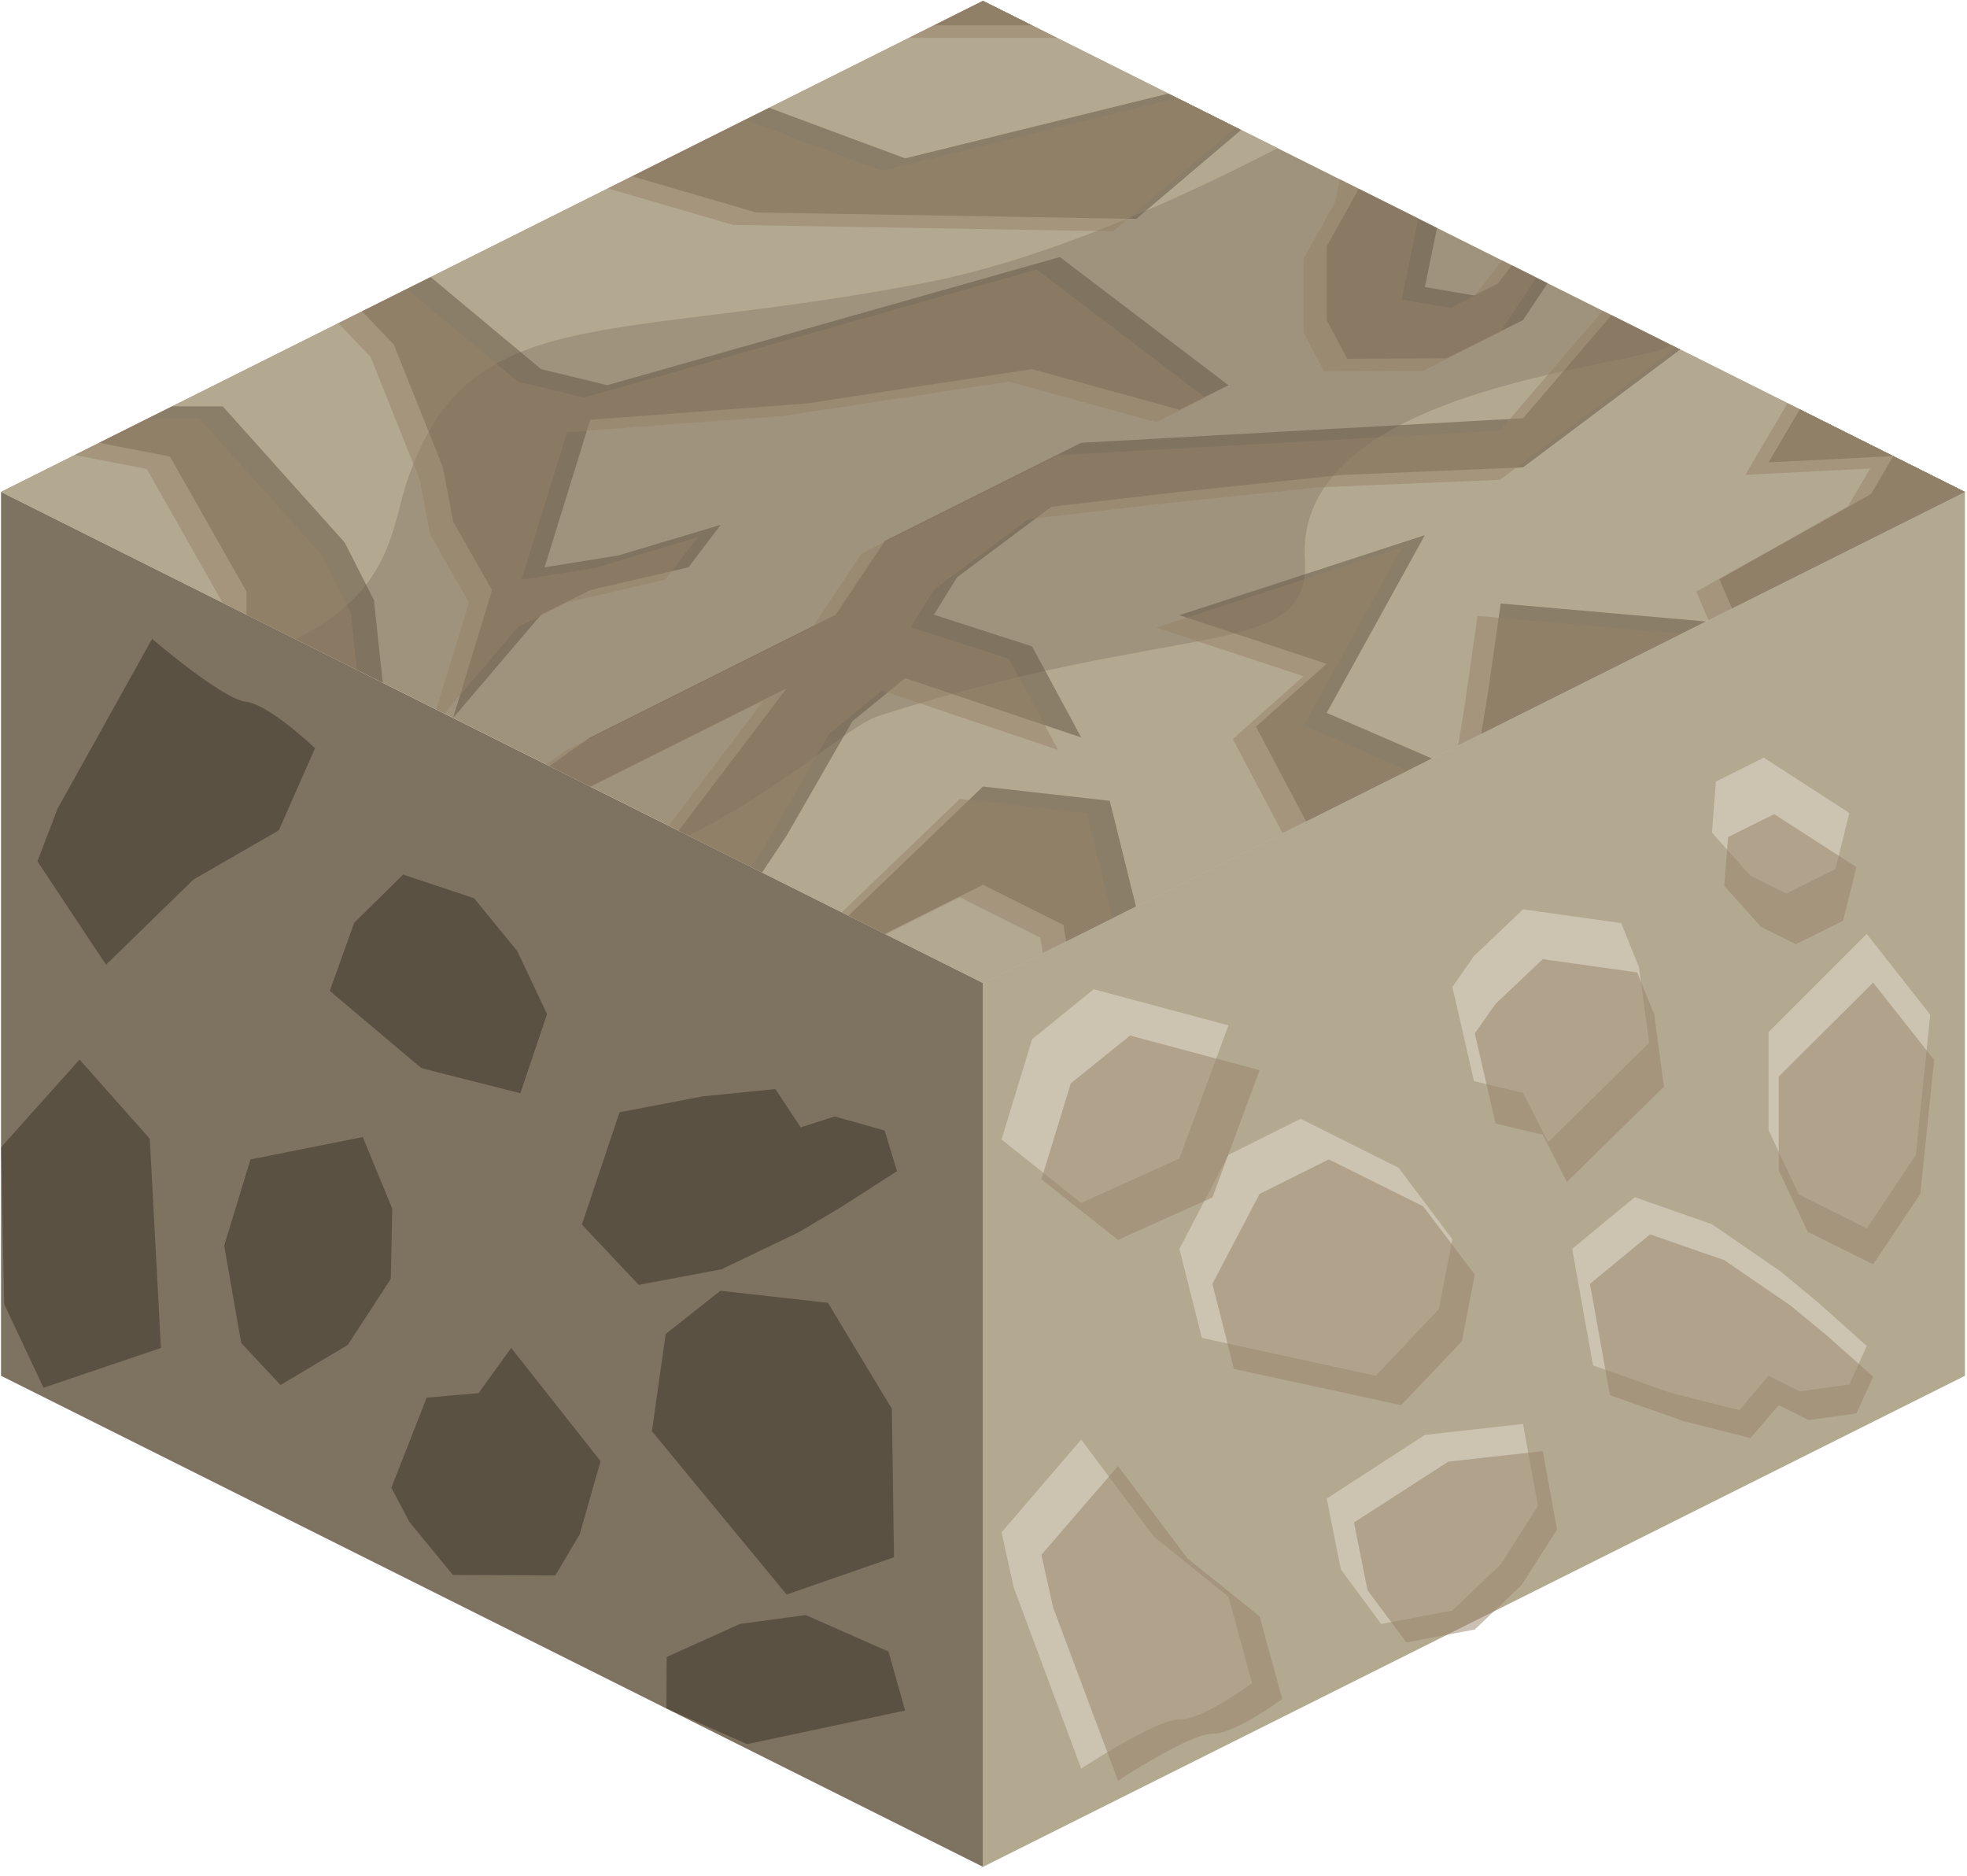 <?xml version="1.0" encoding="UTF-8" standalone="no"?><!DOCTYPE svg PUBLIC "-//W3C//DTD SVG 1.1//EN" "http://www.w3.org/Graphics/SVG/1.1/DTD/svg11.dtd"><svg width="100%" height="100%" viewBox="0 0 215 205" version="1.1" xmlns="http://www.w3.org/2000/svg" xmlns:xlink="http://www.w3.org/1999/xlink" xml:space="preserve" xmlns:serif="http://www.serif.com/" style="fill-rule:evenodd;clip-rule:evenodd;stroke-linejoin:round;stroke-miterlimit:1.414;"><g id="Dirt_Block05"><g><path d="M214.776,53.759l0,96.598l-107.331,53.666l0,-96.598l107.331,-53.666Z" style="fill:#b3a890;"/><path d="M204.043,102.058l6.94,8.837l-1.574,15.313l-5.366,8.05l-7.425,-3.713l-3.308,-7.021l0,-10.733l10.733,-10.733" style="fill:#ccc3b0;"/><path d="M192.787,82.797l9.359,6.054l-1.525,6.13l-5.367,2.683l-3.943,-1.971l-4.189,-4.696l0.429,-5.581l5.236,-2.619Z" style="fill:#ccc3b0;"/><path d="M161.11,104.485l5.367,-5.11l10.733,1.512l1.944,4.827l1.101,8.238l-11.034,10.884l-2.744,-5.39l-5.367,-1.288l-2.362,-10.291l2.362,-3.382" style="fill:#ccc3b0;"/><path d="M178.684,130.837l-6.841,5.652l2.278,12.729l8.455,2.99l7.519,1.909l3.215,-3.76l3.401,1.701l5.435,-0.753l1.897,-4.211l-5.367,-4.787l-4.042,-3.345l-7.512,-5.176l-8.438,-2.949Z" style="fill:#ccc3b0;"/><path d="M142.155,122.269l-7.878,3.939l-5.366,10.281l2.451,9.727l19.015,4.141l6.893,-7.286l1.478,-7.632l-5.86,-7.804l-10.733,-5.366Z" style="fill:#ccc3b0;"/><path d="M118.178,157.321l-8.71,10.148l1.338,6.035l7.372,19.786c0,0 8.247,-5.443 10.733,-5.367c2.486,0.077 7.942,-3.971 7.942,-3.971l-2.576,-9.445l-8.207,-6.63l-7.892,-10.556Z" style="fill:#ccc3b0;"/><path d="M166.477,155.616l-10.733,1.199l-10.734,6.959l1.544,7.735l4.409,5.974l7.785,-1.474l5.307,-5.071l4.046,-6.352l-1.624,-8.97" style="fill:#ccc3b0;"/><path d="M109.468,124.536l8.71,6.931l10.733,-4.854l5.366,-14.553l-14.73,-3.95l-6.736,5.465l-3.343,10.961" style="fill:#ccc3b0;"/><path d="M122.202,160.221l-8.372,9.701l1.286,5.77l7.086,18.914c0,0 7.928,-5.203 10.317,-5.13c2.389,0.073 7.634,-3.796 7.634,-3.796l-2.475,-9.03l-7.89,-6.337l-7.586,-10.092Zm46.427,-1.629l-10.317,1.146l-10.317,6.652l1.483,7.395l4.239,5.711l7.483,-1.409l5.101,-4.849l3.889,-6.072l-1.561,-8.574Zm11.733,-23.689l-6.575,5.404l2.19,12.168l8.127,2.858l7.228,1.825l3.089,-3.594l3.27,1.626l5.224,-0.719l1.823,-4.026l-5.158,-4.576l-3.886,-3.199l-7.221,-4.948l-8.111,-2.819Zm-35.112,-8.191l-7.572,3.766l-5.159,9.829l2.356,9.298l18.278,3.959l6.626,-6.966l1.421,-7.296l-5.633,-7.459l-10.317,-5.131Zm59.488,-19.321l6.671,8.448l-1.512,14.639l-5.159,7.695l-7.137,-3.549l-3.18,-6.712l0,-10.26l10.317,-10.261Zm-90.908,21.489l3.214,-10.479l6.475,-5.225l14.159,3.777l-5.159,13.912l-10.317,4.64l-8.372,-6.625Zm49.64,-19.169l5.159,-4.885l10.317,1.445l1.869,4.615l1.057,7.876l-10.606,10.404l-2.637,-5.153l-5.159,-1.231l-2.27,-9.838l2.27,-3.233Zm30.449,-20.733l8.996,5.788l-1.466,5.859l-5.159,2.565l-3.79,-1.884l-4.027,-4.489l0.413,-5.336l5.033,-2.503Z" style="fill:#968269;fill-opacity:0.5;"/></g><path d="M0.113,53.759l107.332,53.666l0,96.598l-107.332,-53.666l0,-96.598" style="fill:#7e7260;"/><clipPath id="_clip1"><path d="M0.113,53.759l107.332,53.666l0,96.598l-107.332,-53.666l0,-96.598"/></clipPath><g clip-path="url(#_clip1)"><path d="M89.975,173.822l11.734,-4.08l-0.235,-16.221l-6.989,-11.581l-11.749,-1.32l-5.988,4.726l-1.503,10.627l14.73,17.849" style="fill:#7e7260;"/><path d="M85.653,190.169l17.273,-3.67l-1.819,-6.448l-9.043,-3.989l-7.196,0.973l-8.01,3.609l-0.029,5.633l8.824,3.892Z" style="fill:#7e7260;"/><path d="M48.712,165.842l4.777,5.837l11.198,0.057l2.667,-4.498l2.28,-7.998l-9.77,-12.374l-3.564,4.94l-5.673,0.498l-3.859,9.847l1.944,3.691" style="fill:#7e7260;"/><path d="M73.801,139.975l-6.21,-6.587l4.115,-12.274l9.073,-1.735l7.964,-0.802l2.763,4.188l3.72,-1.192l5.458,1.533l1.351,4.444l-6.163,3.963l-4.606,2.727l-8.414,4.037l-9.051,1.698Z" style="fill:#7e7260;"/><path d="M34.651,150.919l-4.295,-4.585l-1.861,-10.648l2.871,-9.417l12.277,-2.446l3.22,7.815l-0.159,7.685l-4.698,7.217l-7.355,4.379Z" style="fill:#7e7260;"/><path d="M15.577,104.991l-7.493,-11.309l2.215,-5.782l10.316,-18.523c0,0 7.68,6.583 10.235,6.868c2.555,0.284 7.573,5.082 7.573,5.082l-3.959,8.979l-9.33,5.375l-9.557,9.31Z" style="fill:#7e7260;"/><path d="M60.866,119.034l-10.818,-2.742l-10.012,-8.443l2.664,-7.436l5.35,-5.277l7.762,2.587l4.721,5.79l3.252,6.875l-2.919,8.646" style="fill:#7e7260;"/><path d="M4.103,124.948l8.581,-9.592l7.679,8.654l1.217,22.864l-12.833,4.344l-4.296,-9.129l-0.348,-17.141" style="fill:#7e7260;"/><path d="M81.663,190.613l17.273,-3.671l-1.819,-6.447l-9.043,-3.99l-7.196,0.973l-8.01,3.61l-0.029,5.632l8.824,3.893Zm4.322,-16.348l-14.73,-17.849l1.504,-10.627l5.987,-4.726l11.749,1.32l6.989,11.582l0.235,16.22l-11.734,4.08Zm-41.263,-7.98l-1.944,-3.69l3.859,-9.848l5.673,-0.498l3.564,-4.939l9.77,12.374l-2.28,7.997l-2.667,4.498l-11.198,-0.057l-4.777,-5.837Zm-44.609,-40.893l8.581,-9.593l7.679,8.654l1.217,22.864l-12.833,4.345l-4.296,-9.13l-0.348,-17.14Zm30.548,25.971l-4.295,-4.586l-1.861,-10.647l2.871,-9.418l12.278,-2.445l3.219,7.814l-0.159,7.686l-4.698,7.216l-7.355,4.38Zm39.15,-10.945l-6.21,-6.587l4.115,-12.273l9.073,-1.736l7.964,-0.801l2.763,4.187l3.72,-1.191l5.458,1.532l1.351,4.444l-6.163,3.963l-4.606,2.727l-8.414,4.037l-9.051,1.698Zm-12.935,-20.941l-10.818,-2.741l-10.012,-8.444l2.664,-7.435l5.35,-5.277l7.762,2.587l4.721,5.789l3.253,6.875l-2.92,8.646Zm-45.289,-14.042l-7.493,-11.31l2.215,-5.782l10.316,-18.523c0,0 7.68,6.584 10.235,6.868c2.555,0.284 7.573,5.082 7.573,5.082l-3.959,8.979l-9.33,5.376l-9.557,9.31Z" style="fill:#0a0500;fill-opacity:0.3;"/></g><path d="M214.776,53.759l-107.331,53.666l-107.332,-53.666l107.332,-53.666l107.331,53.666Z" style="fill:#9f937d;"/><clipPath id="_clip2"><path d="M214.776,53.759l-107.331,53.666l-107.332,-53.666l107.332,-53.666l107.331,53.666Z"/></clipPath><g clip-path="url(#_clip2)"><path d="M-11.915,86.649c0,0 25.753,-7.572 44.228,-16.79c10.716,-5.347 10.435,-12.284 12.301,-17.627c6.806,-19.49 22.135,-14.676 56.519,-21.331c14.621,-2.829 30.458,-10.551 38.511,-14.708c16.652,-8.595 35.774,-8.946 35.774,-8.946l-153.846,-33.017l-67.966,77.834l34.479,34.585Z" style="fill:#b3a890;"/><path d="M182.576,37.659c-1.62,2.35 -41.139,4.125 -39.943,23.447c0.693,11.186 -13.274,6.449 -46.623,17.141c-3.267,1.048 -10.018,7.713 -20.765,13.078c-26.493,13.227 -64.207,12.397 -64.207,12.397l153.225,35.789l73.088,-90.564l-54.775,-11.288Z" style="fill:#b3a890;"/><path d="M204.043,32.293l-10.733,18.238l13.639,-0.685l-2.436,4.148l-16.57,9.306l2.122,4.937l-26.033,-2.284l-1.431,10.018l-1.491,8.916l-16.1,-6.978l10.734,-19.424l-26.833,8.749l16.099,5.308l-7.725,6.87l7.725,14.596l-16.099,24.15l-7.611,-30.638l-13.855,-1.562l-23.316,22.392l17.949,-8.975l5.367,-2.683l8.794,4.397l1.939,11.702l-29.585,12.041l-13.348,-17.407l5.367,-8.05l5.366,-8.05l7.193,-12.503l5.765,-4.709l19.242,6.479l-5.367,-9.949l-10.733,-3.467l2.543,-4.095l10.295,-7.691l13.995,-1.631l17.754,-1.856l19.812,-0.827l21.466,-16.1l-5.367,-8.05l-16.099,18.783l-48.299,2.684l-21.467,10.733l-5.366,8.05l-26.833,13.416l-26.833,18.783l29.761,-4.147l-5.63,-7.919l24.168,-12.084l-16.099,21.222l-5.367,16.344l-45.485,-1.276l2.553,-20.19l21.466,-5.367l-2.175,-20.378l-3.192,-6.287l-13.334,-14.884l-21.474,-0.004l7.975,3.988l7.732,1.5l8.368,14.767l0,13.249l-45.061,-9.669l28.961,-35.947l28.733,1.733l3.467,3.633l5.366,13.417l1.113,5.923l4.254,7.493l-4.254,13.973l9.62,-11.289l5.367,-2.684l10.733,-2.492l3.537,-4.643l-11.143,3.332l-8.111,1.311l4.984,-16.123l23.617,-1.776l24.682,-3.758l16.1,4.443l5.366,-2.683l-18.429,-14.012l-49.47,14.002l-7.233,-1.75l-16.099,-13.417l19.28,-9.64l20.332,5.934l41.537,0.698l15.449,-13.091l-7.197,-1.769l-33.511,8.247l-18.324,-6.808l18.324,-9.291l3.142,1.571l21.466,0l21.466,-5.367l5.367,13.417l-1.862,9.802l-3.505,6.306l0,8.041l2.251,4.241l10.843,-0.055l8.373,-4.186l5.366,-8.05l-3.606,-1.803l-4.538,5.875l-2.589,1.295l-5.366,-0.924l3.322,-16.198l39.61,1.689l29.257,19.587l-13.157,-22.503l-62.157,-28.829l-179.339,55.228l0,96.598l81.963,57.081l189.432,-80.08l-20.238,-60.719l-20.394,-20.93Z" style="fill:#625443;fill-opacity:0.5;"/><path d="M201.51,33.651l-10.733,18.239l13.639,-0.686l-2.436,4.148l-16.57,9.306l2.122,4.937l-26.033,-2.284l-1.431,10.018l-1.491,8.916l-16.1,-6.978l10.734,-19.424l-26.833,8.749l16.099,5.308l-7.725,6.87l7.725,14.596l-16.099,24.15l-7.611,-30.638l-13.855,-1.561l-23.316,22.391l17.949,-8.975l5.367,-2.683l8.794,4.397l1.939,11.702l-29.585,12.041l-13.348,-17.407l5.367,-8.05l5.366,-8.05l7.193,-12.503l5.765,-4.709l19.242,6.479l-5.367,-9.949l-10.733,-3.467l2.543,-4.095l10.295,-7.691l13.995,-1.631l17.754,-1.856l19.812,-0.827l21.466,-16.1l-5.367,-8.05l-16.099,18.783l-48.299,2.684l-21.467,10.733l-5.366,8.05l-26.833,13.416l-26.833,18.783l29.761,-4.147l-5.63,-7.919l24.168,-12.084l-16.099,21.222l-5.367,16.344l-45.485,-1.276l2.553,-20.19l21.466,-5.366l-2.175,-20.379l-3.192,-6.287l-13.334,-14.884l-21.474,-0.004l7.975,3.988l7.732,1.5l8.368,14.767l0,13.249l-45.061,-9.669l28.961,-35.947l28.733,1.734l3.467,3.632l5.366,13.417l1.113,5.923l4.254,7.493l-4.254,13.973l9.62,-11.289l5.367,-2.684l10.733,-2.492l3.537,-4.643l-11.143,3.332l-8.111,1.311l4.984,-16.123l23.617,-1.776l24.682,-3.758l16.1,4.443l5.366,-2.683l-18.429,-14.012l-49.47,14.002l-7.233,-1.75l-16.099,-13.417l19.28,-9.64l20.332,5.934l41.537,0.698l15.449,-13.091l-7.197,-1.768l-33.511,8.247l-18.324,-6.809l18.324,-9.291l3.142,1.571l21.466,0l21.466,-5.367l5.367,13.417l-1.862,9.802l-3.505,6.306l0,8.041l2.251,4.241l10.843,-0.054l8.373,-4.187l5.366,-8.05l-3.606,-1.803l-4.538,5.875l-2.589,1.295l-5.366,-0.924l3.322,-16.198l39.61,1.69l29.257,19.586l-13.157,-22.503l-62.157,-28.829l-179.339,55.228l0,96.598l81.963,57.081l189.432,-80.08l-20.237,-60.719l-20.395,-20.93Z" style="fill:#968269;fill-opacity:0.5;"/></g></g></svg>